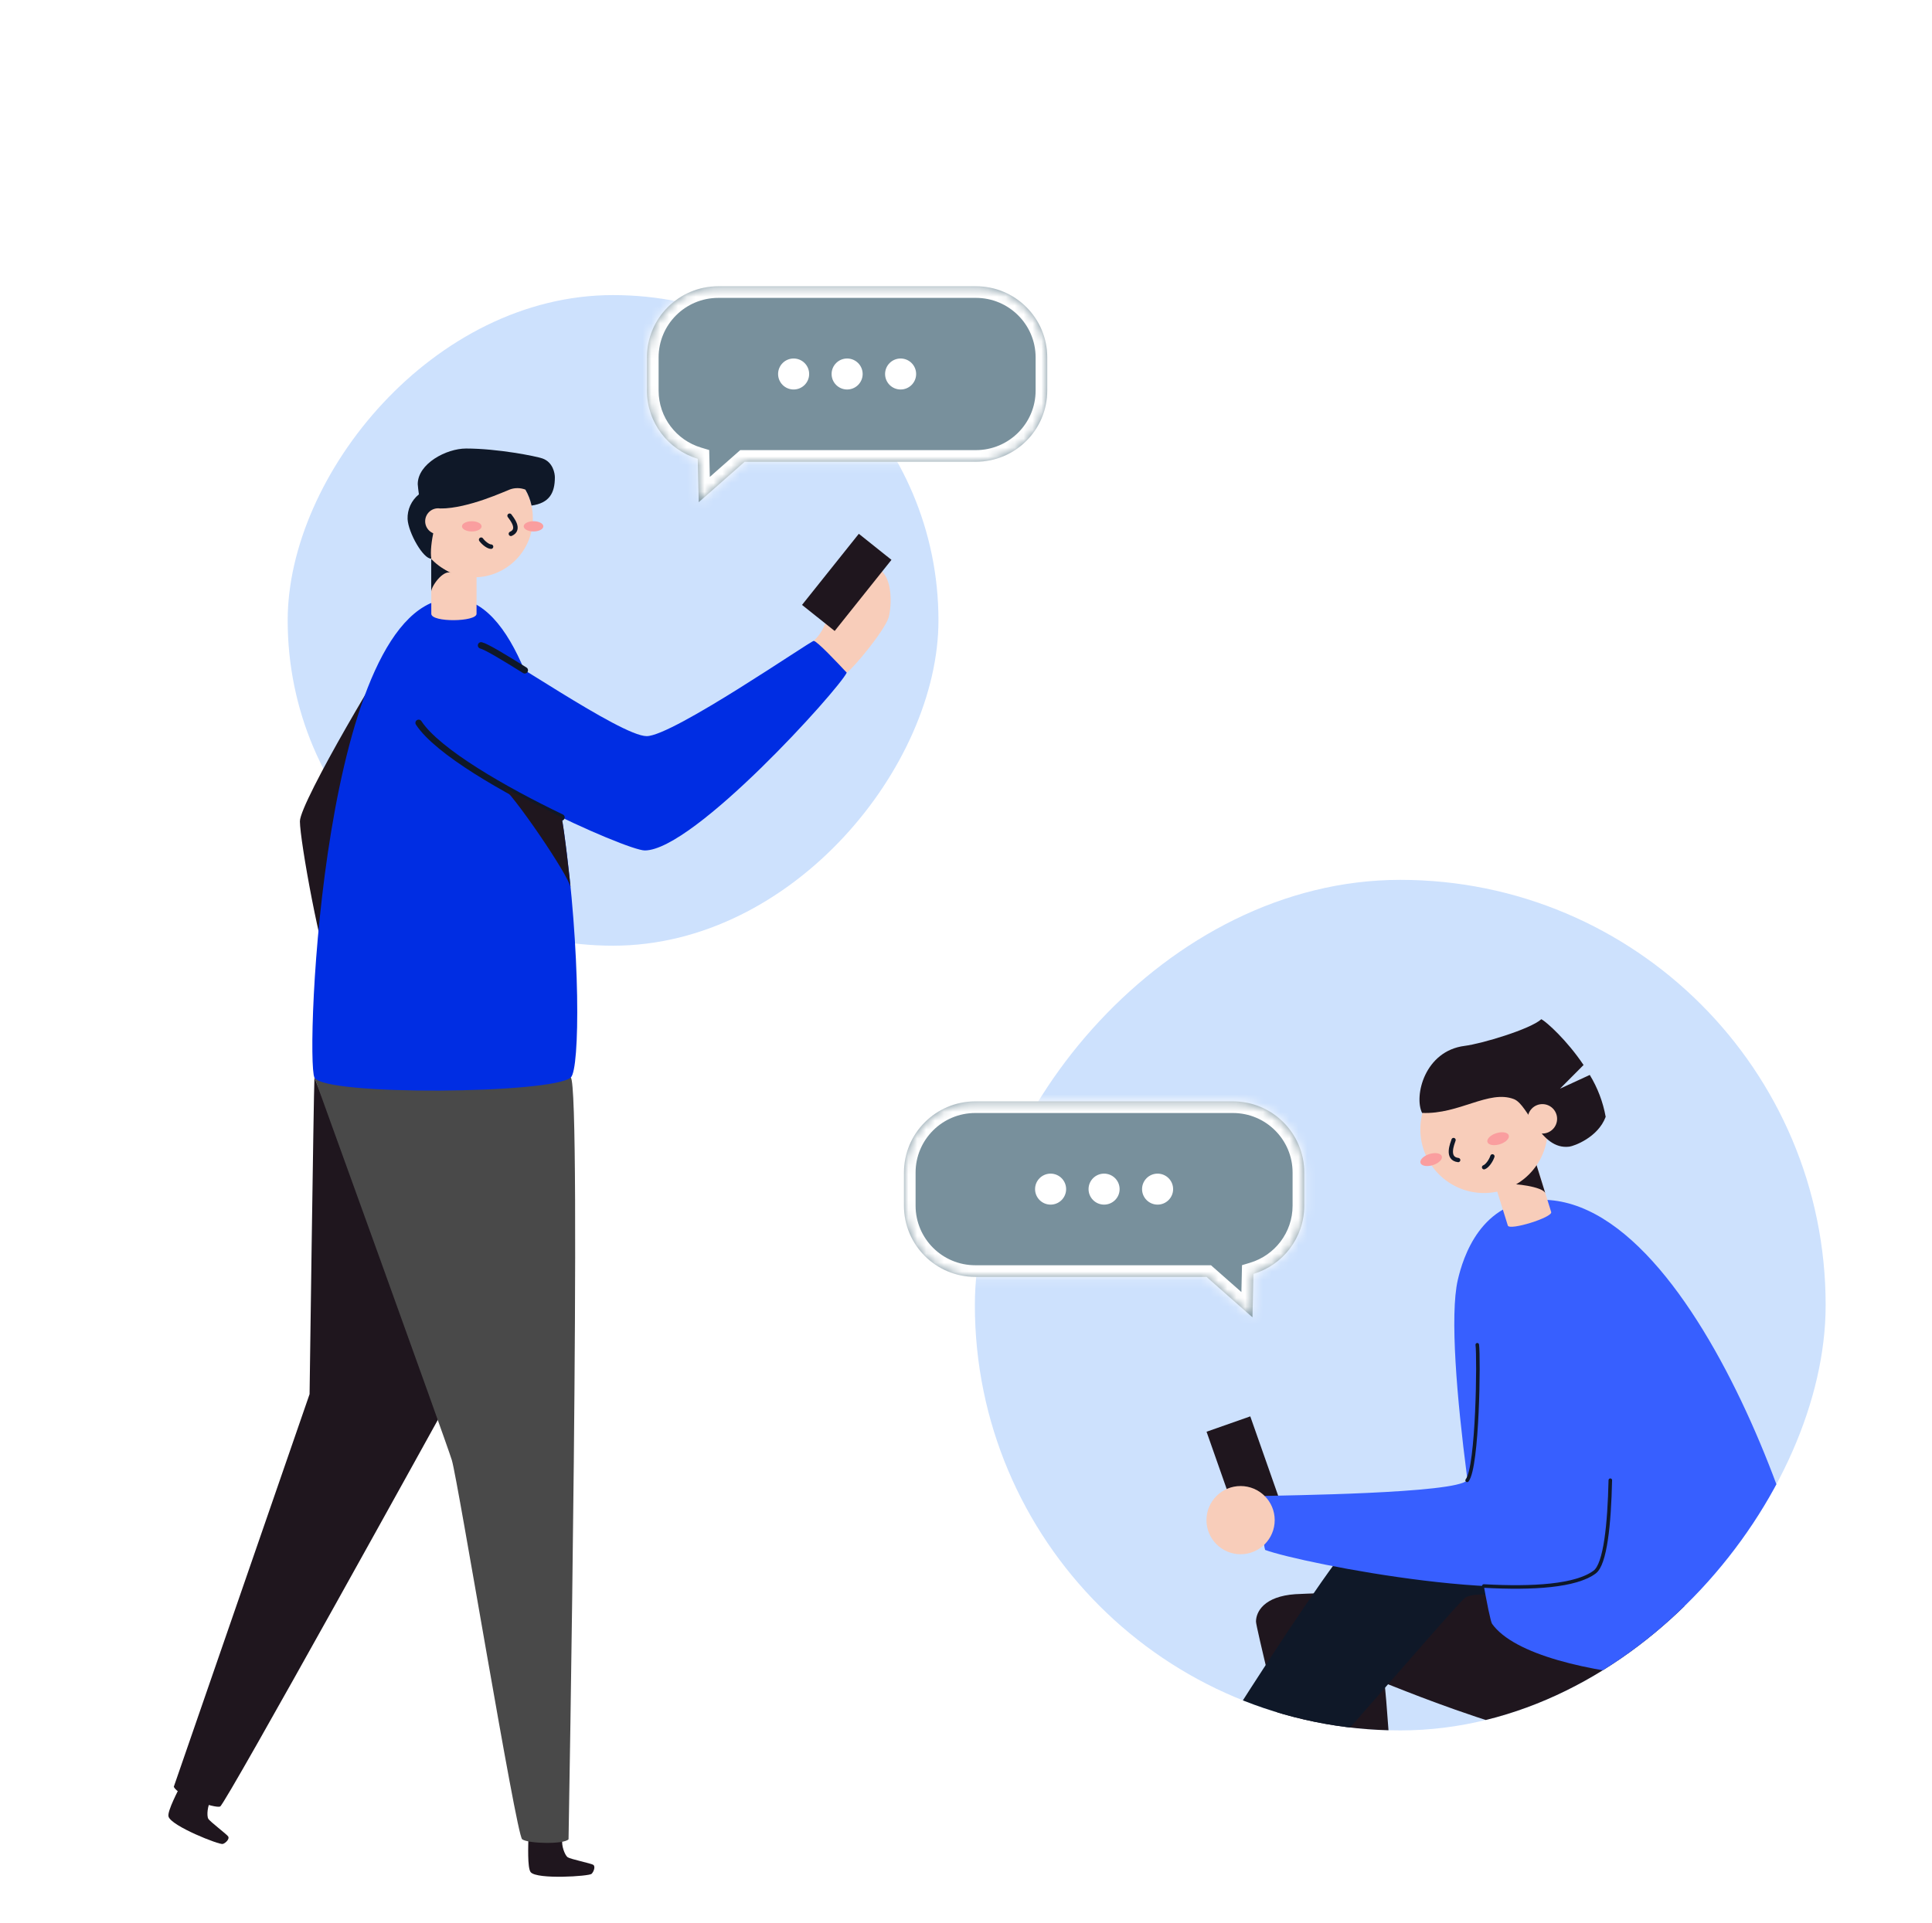 <svg width="218" height="217" viewBox="0 0 218 217" fill="none" xmlns="http://www.w3.org/2000/svg">
    <g clip-path="url(#clip0_999_68958)" filter="url(#filter0_d_999_68958)">
        <path opacity="0.5" d="M150.699 378.35C119.454 400.436 68.962 388.645 28.927 397.313C14.996 400.333 2.065 405.924 -12.883 406.108C-47.101 406.563 -81.383 378.816 -103.801 349.499C-114.496 335.518 -123.894 320.218 -126.829 304.518C-129.086 292.444 -127.404 280.866 -125.693 269.52L-95.981 70.65C-92.66 48.447 -87.894 24.136 -67.968 14.018C-54.246 7.04 -36.061 8.409 -18.778 10.187C2.458 12.371 25.387 15.579 43.745 29.309C64.75 45.005 74.057 70.096 91.245 89.484C119.087 120.932 166.381 136.184 187.004 171.288C196.629 187.675 198.542 205.703 198.243 222.549C197.684 254.31 184.95 280.327 181.306 310.487C178.191 336.266 172.09 363.231 150.699 378.35Z" fill="white"/>
        <rect width="73.432" height="73.432" rx="36.716" transform="matrix(-1 0 0 1 105.893 29.305)" fill="#CDE1FD"/>
        <path d="M59.62 203.594C59.62 204.066 59.483 206.843 59.885 207.309C60.61 208.151 66.476 207.765 66.751 207.494C67.025 207.223 67.194 206.642 66.945 206.476C66.696 206.31 64.366 205.837 64.05 205.617C63.734 205.397 63.3 204.232 63.466 203.607" fill="#1F161E"/>
        <path d="M20.358 197.555C20.157 197.98 18.848 200.428 19.014 201.024C19.308 202.097 24.778 204.251 25.145 204.12C25.512 203.99 25.908 203.54 25.755 203.284C25.602 203.029 23.696 201.609 23.501 201.273C23.307 200.938 23.412 199.7 23.821 199.205" fill="#1F161E"/>
        <path d="M35.48 117.605C35.381 119.967 34.931 153.351 34.931 153.351L19.611 197.661C20.058 198.707 24.242 200.128 24.839 199.895C25.436 199.662 50.19 154.835 50.19 154.835" fill="#1F161E"/>
        <path d="M64.399 117.605C65.657 118.434 64.153 203.59 64.153 203.59C63.646 204.181 59.596 204.095 58.919 203.59C58.243 203.086 51.661 163.009 50.985 160.803C50.308 158.598 35.48 117.605 35.48 117.605C35.48 117.605 62.532 116.373 64.399 117.605Z" fill="#494949"/>
        <path d="M95.543 71.926C96.367 71.349 99.858 67.104 100.27 65.677C100.682 64.25 100.991 58.872 96.919 60.095C92.846 61.317 94.685 65.626 91.812 68.342" fill="#F8CDBA"/>
        <path d="M96.906 56.248L100.59 59.188L94.182 67.215L90.498 64.274L96.906 56.248Z" fill="#1F161E"/>
        <path d="M45.09 68.342C44.088 69.274 33.84 86.535 33.84 88.695C33.84 90.856 36.205 103.961 37.565 106.757C38.924 109.553 45.09 68.342 45.09 68.342Z" fill="#1F161E"/>
        <path d="M51.118 63.539C36.367 63.539 34.439 115.524 35.479 117.614C36.52 119.705 62.315 119.462 64.405 117.614C66.496 115.766 64.686 63.539 51.118 63.539Z" fill="#002DE3"/>
        <path d="M53.772 65.275C53.772 66.2 48.665 66.271 48.665 65.275V59.07H53.772V65.275Z" fill="#F8CDBA"/>
        <path d="M48.657 62.77C48.657 62.218 49.934 60.312 50.892 60.635C49.688 60.21 49.095 58.761 48.657 59.058V62.77Z" fill="#0F1828"/>
        <path d="M53.483 61.158C49.815 61.158 46.841 58.184 46.841 54.516C46.841 50.848 49.815 47.874 53.483 47.874C57.151 47.874 60.125 50.848 60.125 54.516C60.125 58.184 57.151 61.158 53.483 61.158Z" fill="#F8CDBA"/>
        <path d="M60.199 55.984C59.587 55.984 59.092 55.725 59.092 55.406C59.092 55.087 59.587 54.829 60.199 54.829C60.811 54.829 61.307 55.087 61.307 55.406C61.307 55.725 60.811 55.984 60.199 55.984Z" fill="#FA9E9F"/>
        <path d="M53.235 55.984C52.623 55.984 52.127 55.725 52.127 55.406C52.127 55.087 52.623 54.829 53.235 54.829C53.846 54.829 54.342 55.087 54.342 55.406C54.342 55.725 53.846 55.984 53.235 55.984Z" fill="#FA9E9F"/>
        <path d="M57.502 54.209C57.707 54.506 58.779 55.748 57.649 56.249" stroke="#0F1828" stroke-width="0.507" stroke-miterlimit="10" stroke-linecap="round"/>
        <path d="M55.408 57.698C55.089 57.698 54.562 57.286 54.291 56.913" stroke="#0F1828" stroke-width="0.507" stroke-miterlimit="10" stroke-linecap="round"/>
        <path d="M47.136 50.645C47.136 48.34 50.35 46.623 52.587 46.623C56.149 46.623 60.49 47.491 61.205 47.743C62.405 48.161 62.609 49.441 62.609 49.869C62.609 51.663 61.971 52.78 59.979 53.061C59.843 52.428 59.608 51.82 59.283 51.261C58.732 51.049 58.124 51.038 57.566 51.232C57.062 51.407 52.849 53.392 49.731 53.392C49.316 53.977 48.403 57.542 48.671 59.054C47.758 59.109 46.076 56.137 45.99 54.586C45.971 54.054 46.076 53.524 46.297 53.04C46.519 52.556 46.851 52.13 47.267 51.797C47.225 51.462 47.136 50.826 47.136 50.645Z" fill="#0F1828"/>
        <path d="M49.437 56.294C48.629 56.294 47.975 55.639 47.975 54.832C47.975 54.025 48.629 53.37 49.437 53.37C50.244 53.37 50.898 54.025 50.898 54.832C50.898 55.639 50.244 56.294 49.437 56.294Z" fill="#F8CDBA"/>
        <path d="M47.241 77.582C50.898 83.171 70.674 91.986 72.755 91.986C78.273 91.986 94.611 73.854 95.543 71.92C94.467 70.771 92.176 68.336 91.818 68.336C91.461 68.336 75.908 79.085 72.969 79.085C70.029 79.085 56.098 69.284 54.285 68.843" fill="#002DE3"/>
        <path d="M59.213 71.649C56.803 70.152 54.885 68.987 54.285 68.843" stroke="#0F1828" stroke-width="0.734" stroke-linecap="round" stroke-linejoin="round"/>
        <path d="M63.352 88.258C56.969 85.191 49.37 80.844 47.241 77.588" stroke="#0F1828" stroke-width="0.734" stroke-linecap="round" stroke-linejoin="round"/>
        <path d="M64.383 96.167C64.252 94.919 57.786 85.43 56.538 84.696C57.863 85.434 62.877 87.977 63.352 88.258C63.63 89.002 64.383 96.167 64.383 96.167Z" fill="#1F161E"/>
        <g clip-path="url(#clip1_999_68958)">
            <rect width="96" height="96" rx="48" transform="matrix(-1 0 0 1 206 95.305)" fill="#CDE1FD"/>
            <path d="M136.143 157.593L141.077 155.859L144.854 166.609L139.92 168.342L136.143 157.593Z" fill="#1F161E"/>
            <path d="M204.662 178.605C204.662 192.137 198.588 194.978 192.546 194.978C177.242 194.978 157.331 186.278 156.207 185.942C156.56 187.366 158.791 223.444 158.791 223.652C158.261 223.946 154.195 224.199 152.827 223.946C152.473 223.069 141.722 180.156 141.722 179.026C141.722 177.896 142.649 176.177 146.152 175.929C147.633 175.824 168.241 175.217 168.241 175.217" fill="#1F161E"/>
            <path d="M153.177 169.249C148.566 173.995 127.976 207.121 128.159 207.895C128.341 208.669 133.075 210.31 134.076 209.868C138.322 208.007 164.391 176.742 165.406 176.27C166.421 175.798 167.941 175.98 168.847 176.11C171.204 173.325 165.929 170.018 153.177 169.249Z" fill="#0F1828"/>
            <path d="M173.994 131.413C167.061 131.413 165.068 137.977 164.494 140.456C162.66 148.369 167.766 178.44 168.357 179.269C173.374 186.283 202.054 186.906 204.851 183.868C207.648 180.83 192.937 131.413 173.994 131.413Z" fill="#375FFF"/>
            <path d="M175.031 132.797C175.219 133.399 170.325 134.922 170.138 134.323L168.24 128.233L173.13 126.707L175.031 132.797Z" fill="#F8CDBA"/>
            <path d="M170.181 129.674C170.659 129.525 174.133 129.926 174.366 130.676L173.131 126.707C172.369 126.944 170.181 129.674 170.181 129.674Z" fill="#1F161E"/>
            <path d="M167.45 130.651C163.482 130.651 160.266 127.435 160.266 123.467C160.266 119.5 163.482 116.283 167.45 116.283C171.418 116.283 174.634 119.5 174.634 123.467C174.634 127.435 171.418 130.651 167.45 130.651Z" fill="#F8CDBA"/>
            <path d="M160.284 127.252C160.176 126.906 160.627 126.458 161.292 126.251C161.956 126.043 162.582 126.155 162.69 126.501C162.798 126.846 162.347 127.294 161.682 127.501C161.017 127.709 160.391 127.597 160.284 127.252Z" fill="#FA9E9F"/>
            <path d="M167.838 124.896C167.731 124.551 168.182 124.103 168.846 123.895C169.511 123.688 170.137 123.8 170.245 124.145C170.353 124.491 169.901 124.939 169.237 125.146C168.572 125.353 167.946 125.241 167.838 124.896Z" fill="#FA9E9F"/>
            <path d="M164.014 124.667C163.89 125.057 163.154 126.764 164.538 126.93" stroke="#0F1828" stroke-width="0.481" stroke-miterlimit="10" stroke-linecap="round"/>
            <path d="M167.455 127.744C167.809 127.62 168.234 127.011 168.4 126.512" stroke="#0F1828" stroke-width="0.481" stroke-miterlimit="10" stroke-linecap="round"/>
            <path d="M165.277 114.042C167.172 113.805 172.67 112.169 173.92 111.032C174.512 111.344 176.809 113.408 178.683 116.202L176.023 118.875L179.384 117.324C180.269 118.775 180.878 120.378 181.179 122.051C180.311 124.391 177.588 125.354 177.075 125.418C173.764 125.836 172.493 120.691 170.826 120.054C167.993 118.967 164.658 121.789 160.462 121.612C159.531 119.711 160.742 114.612 165.277 114.042Z" fill="#1F161E"/>
            <path d="M174.037 123.938C173.12 123.938 172.377 123.194 172.377 122.277C172.377 121.36 173.12 120.617 174.037 120.617C174.954 120.617 175.698 121.36 175.698 122.277C175.698 123.194 174.954 123.938 174.037 123.938Z" fill="#F8CDBA"/>
            <path d="M181.177 148.252C181.531 150.469 182.678 171.398 179.93 173.434C174.046 177.792 146.87 172.46 142.753 170.934C142.306 169.475 142.753 164.84 142.753 164.84C144.339 164.777 164.351 164.586 165.544 163.07C166.737 161.555 166.879 149.166 166.688 147.767" fill="#375FFF"/>
            <path d="M139.984 171.419C137.859 171.419 136.135 169.696 136.135 167.57C136.135 165.445 137.859 163.722 139.984 163.722C142.11 163.722 143.833 165.445 143.833 167.57C143.833 169.696 142.11 171.419 139.984 171.419Z" fill="#F8CDBA"/>
            <path d="M165.547 163.081C166.754 161.555 166.882 149.176 166.691 147.778" stroke="#0F1828" stroke-width="0.401" stroke-linecap="round" stroke-linejoin="round"/>
            <path d="M167.43 175.006C172.974 175.314 177.822 175.006 179.932 173.434C181.136 172.545 181.592 168.038 181.702 163.063" stroke="#0F1828" stroke-width="0.401" stroke-linecap="round" stroke-linejoin="round"/>
        </g>
        <mask id="path-42-inside-1_999_68958" fill="white">
            <path fill-rule="evenodd" clip-rule="evenodd" d="M84.022 48.117H110.117C114.564 48.117 118.169 44.521 118.169 40.084V36.339C118.169 31.902 114.564 28.306 110.117 28.306H81.054C76.607 28.306 73.002 31.902 73.002 36.339V40.084C73.002 43.715 75.416 46.783 78.731 47.778L78.842 52.682L84.022 48.117Z"/>
        </mask>
        <path fill-rule="evenodd" clip-rule="evenodd" d="M84.022 48.117H110.117C114.564 48.117 118.169 44.521 118.169 40.084V36.339C118.169 31.902 114.564 28.306 110.117 28.306H81.054C76.607 28.306 73.002 31.902 73.002 36.339V40.084C73.002 43.715 75.416 46.783 78.731 47.778L78.842 52.682L84.022 48.117Z" fill="#78909C"/>
        <path d="M84.022 48.117L83.153 47.131L83.525 46.803H84.022V48.117ZM78.731 47.778L79.109 46.519L80.023 46.794L80.045 47.748L78.731 47.778ZM78.842 52.682L79.711 53.668L77.592 55.535L77.528 52.712L78.842 52.682ZM110.117 49.432H84.022V46.803H110.117V49.432ZM119.484 40.084C119.484 45.249 115.287 49.432 110.117 49.432V46.803C113.841 46.803 116.855 43.792 116.855 40.084H119.484ZM119.484 36.339V40.084H116.855V36.339H119.484ZM110.117 26.991C115.287 26.991 119.484 31.174 119.484 36.339H116.855C116.855 32.631 113.841 29.62 110.117 29.62V26.991ZM81.054 26.991H110.117V29.62H81.054V26.991ZM71.687 36.339C71.687 31.174 75.884 26.991 81.054 26.991V29.62C77.33 29.62 74.316 32.631 74.316 36.339H71.687ZM71.687 40.084V36.339H74.316V40.084H71.687ZM78.353 49.037C74.5 47.881 71.687 44.313 71.687 40.084H74.316C74.316 43.117 76.333 45.686 79.109 46.519L78.353 49.037ZM80.045 47.748L80.156 52.652L77.528 52.712L77.417 47.808L80.045 47.748ZM77.973 51.696L83.153 47.131L84.891 49.103L79.711 53.668L77.973 51.696Z" fill="white" mask="url(#path-42-inside-1_999_68958)"/>
        <path d="M89.55 39.96C88.582 39.96 87.797 39.177 87.797 38.212C87.797 37.246 88.582 36.463 89.55 36.463C90.517 36.463 91.302 37.246 91.302 38.212C91.302 39.177 90.517 39.96 89.55 39.96Z" fill="white"/>
        <path d="M95.587 39.96C94.619 39.96 93.835 39.177 93.835 38.212C93.835 37.246 94.619 36.463 95.587 36.463C96.554 36.463 97.339 37.246 97.339 38.212C97.339 39.177 96.554 39.96 95.587 39.96Z" fill="white"/>
        <path d="M101.622 39.96C100.654 39.96 99.87 39.177 99.87 38.212C99.87 37.246 100.654 36.463 101.622 36.463C102.59 36.463 103.374 37.246 103.374 38.212C103.374 39.177 102.59 39.96 101.622 39.96Z" fill="white"/>
        <mask id="path-47-inside-2_999_68958" fill="white">
            <path fill-rule="evenodd" clip-rule="evenodd" d="M136.146 140.117H110.05C105.603 140.117 101.998 136.521 101.998 132.084V128.339C101.998 123.902 105.603 120.306 110.05 120.306H139.113C143.561 120.306 147.166 123.902 147.166 128.339V132.084C147.166 135.715 144.751 138.783 141.436 139.778L141.325 144.682L136.146 140.117Z"/>
        </mask>
        <path fill-rule="evenodd" clip-rule="evenodd" d="M136.146 140.117H110.05C105.603 140.117 101.998 136.521 101.998 132.084V128.339C101.998 123.902 105.603 120.306 110.05 120.306H139.113C143.561 120.306 147.166 123.902 147.166 128.339V132.084C147.166 135.715 144.751 138.783 141.436 139.778L141.325 144.682L136.146 140.117Z" fill="#78909C"/>
        <path d="M136.146 140.117L137.015 139.131L136.642 138.803H136.146V140.117ZM141.436 139.778L141.059 138.519L140.144 138.794L140.122 139.748L141.436 139.778ZM141.325 144.682L140.456 145.668L142.575 147.535L142.639 144.712L141.325 144.682ZM110.05 141.432H136.146V138.803H110.05V141.432ZM100.684 132.084C100.684 137.25 104.88 141.432 110.05 141.432V138.803C106.326 138.803 103.312 135.792 103.312 132.084H100.684ZM100.684 128.339V132.084H103.312V128.339H100.684ZM110.05 118.991C104.88 118.991 100.684 123.174 100.684 128.339H103.312C103.312 124.631 106.326 121.62 110.05 121.62V118.991ZM139.113 118.991H110.05V121.62H139.113V118.991ZM148.48 128.339C148.48 123.174 144.284 118.991 139.113 118.991V121.62C142.838 121.62 145.851 124.631 145.851 128.339H148.48ZM148.48 132.084V128.339H145.851V132.084H148.48ZM141.814 141.037C145.668 139.881 148.48 136.313 148.48 132.084H145.851C145.851 135.117 143.834 137.686 141.059 138.519L141.814 141.037ZM140.122 139.748L140.011 144.652L142.639 144.712L142.75 139.808L140.122 139.748ZM142.194 143.696L137.015 139.131L135.277 141.103L140.456 145.668L142.194 143.696Z" fill="white" mask="url(#path-47-inside-2_999_68958)"/>
        <path d="M130.618 131.96C131.586 131.96 132.37 131.177 132.37 130.211C132.37 129.246 131.586 128.463 130.618 128.463C129.65 128.463 128.866 129.246 128.866 130.211C128.866 131.177 129.65 131.96 130.618 131.96Z" fill="white"/>
        <path d="M124.581 131.96C125.549 131.96 126.333 131.177 126.333 130.211C126.333 129.246 125.549 128.463 124.581 128.463C123.613 128.463 122.829 129.246 122.829 130.211C122.829 131.177 123.613 131.96 124.581 131.96Z" fill="white"/>
        <path d="M118.546 131.96C119.513 131.96 120.298 131.177 120.298 130.211C120.298 129.246 119.513 128.463 118.546 128.463C117.578 128.463 116.793 129.246 116.793 130.211C116.793 131.177 117.578 131.96 118.546 131.96Z" fill="white"/>
    </g>
    <defs>
        <filter id="filter0_d_999_68958" x="0" y="0" width="222" height="217" filterUnits="userSpaceOnUse" color-interpolation-filters="sRGB">
            <feFlood flood-opacity="0" result="BackgroundImageFix"/>
            <feColorMatrix in="SourceAlpha" type="matrix" values="0 0 0 0 0 0 0 0 0 0 0 0 0 0 0 0 0 0 127 0" result="hardAlpha"/>
            <feOffset dy="4"/>
            <feGaussianBlur stdDeviation="2"/>
            <feComposite in2="hardAlpha" operator="out"/>
            <feColorMatrix type="matrix" values="0 0 0 0 0 0 0 0 0 0 0 0 0 0 0 0 0 0 0.25 0"/>
            <feBlend mode="normal" in2="BackgroundImageFix" result="effect1_dropShadow_999_68958"/>
            <feBlend mode="normal" in="SourceGraphic" in2="effect1_dropShadow_999_68958" result="shape"/>
        </filter>
        <clipPath id="clip0_999_68958">
            <rect width="214" height="209" fill="white" transform="translate(4)"/>
        </clipPath>
        <clipPath id="clip1_999_68958">
            <rect width="96" height="96" rx="48" transform="matrix(-1 0 0 1 206 95.305)" fill="white"/>
        </clipPath>
    </defs>
</svg>
